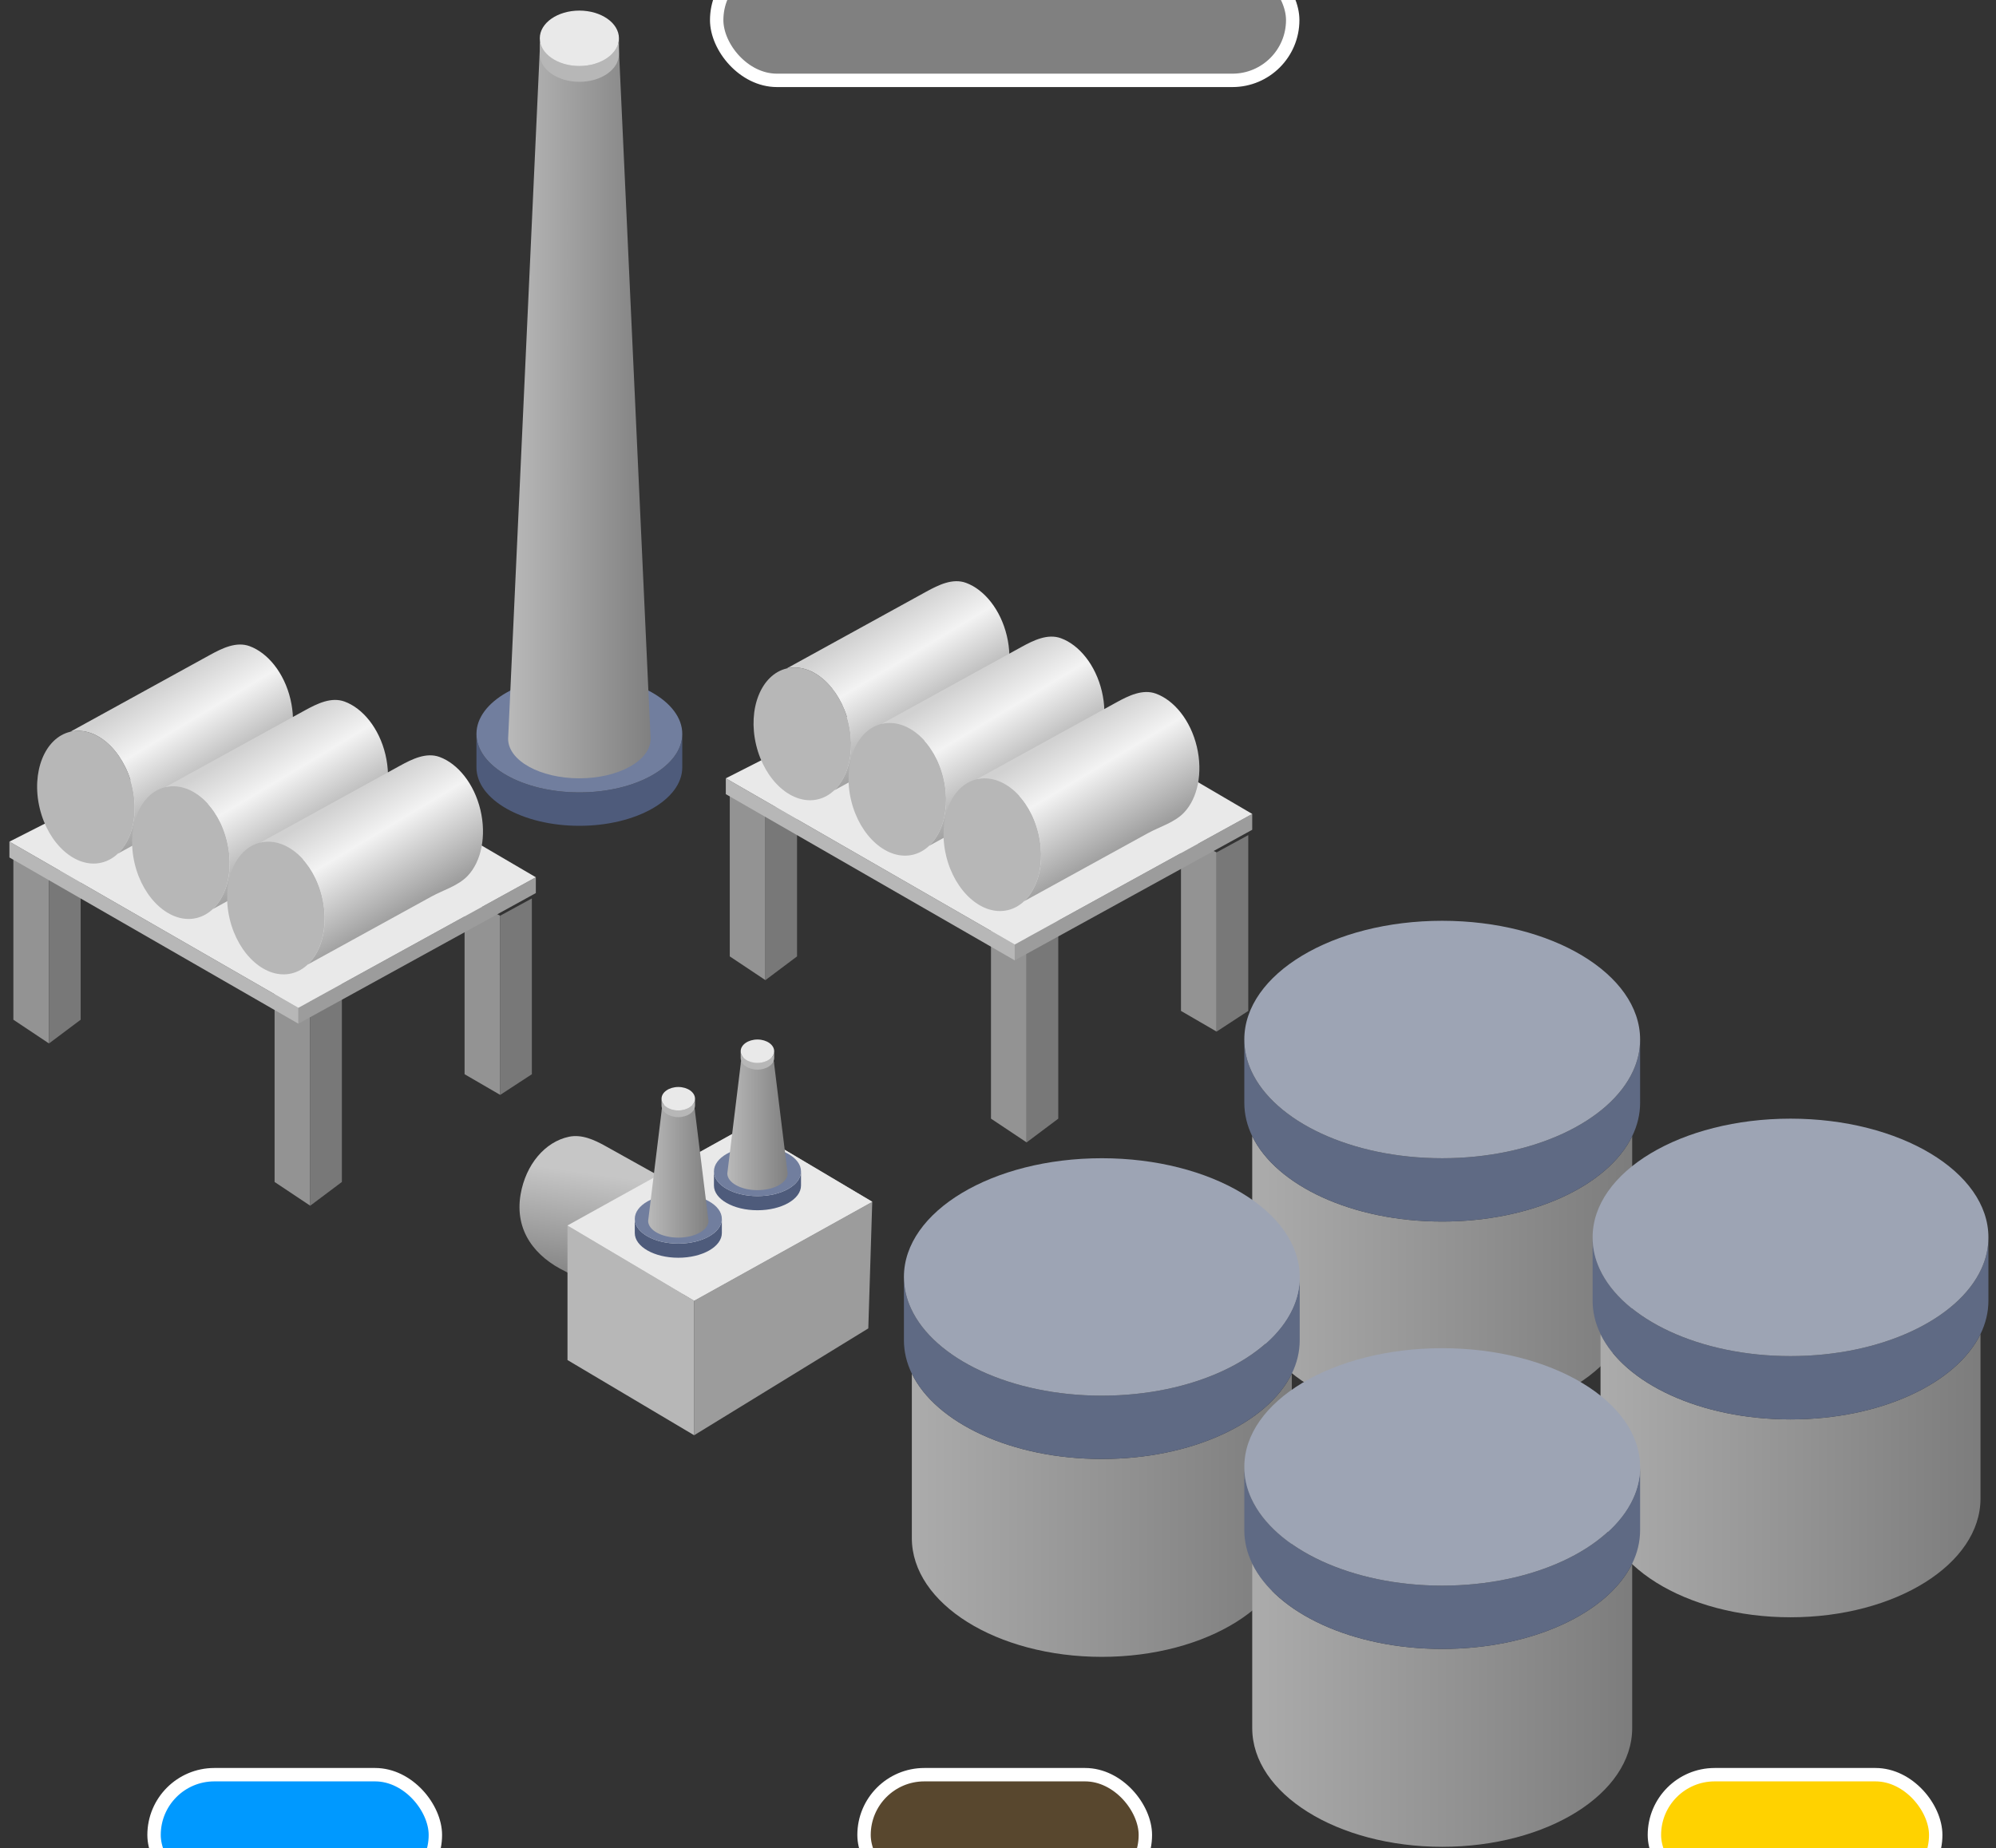 <svg width="149" height="138" viewBox="0 0 149 138" fill="none" xmlns="http://www.w3.org/2000/svg">
<rect x="0" y="0" width="149" height="138" fill="#333333" stroke="none"/>
<g clip-path="url(#clip0_14_73)">
<path d="M107.66 105.975C115.49 105.975 121.842 102.007 121.842 97.111V84.828C120.052 88.512 114.379 91.202 107.66 91.202C100.941 91.202 95.268 88.512 93.478 84.828V97.111C93.478 102.007 99.83 105.975 107.66 105.975Z" fill="url(#paint0_linear_14_73)"/>
<path d="M122.433 82.338V77.611C122.433 78.429 122.25 79.222 121.901 79.975C120.176 83.722 114.456 86.475 107.66 86.475C100.864 86.475 95.144 83.722 93.419 79.975C93.07 79.222 92.887 78.429 92.887 77.611V82.338C92.887 83.203 93.094 84.038 93.478 84.828C95.268 88.512 100.941 91.202 107.66 91.202C114.379 91.202 120.052 88.512 121.842 84.828C122.226 84.038 122.433 83.203 122.433 82.338Z" fill="#5F6A84"/>
<path d="M122.433 77.611C122.433 78.429 122.25 79.222 121.901 79.975C120.176 83.722 114.456 86.475 107.66 86.475C100.864 86.475 95.144 83.722 93.419 79.975C93.07 79.222 92.887 78.429 92.887 77.611C92.887 72.716 99.499 68.747 107.66 68.747C115.821 68.747 122.433 72.716 122.433 77.611Z" fill="#9DA4B4"/>
<path d="M133.661 120.748C141.49 120.748 147.843 116.78 147.843 111.885V99.602C146.052 103.285 140.379 105.975 133.661 105.975C126.942 105.975 121.269 103.285 119.478 99.602V111.885C119.478 116.78 125.831 120.748 133.661 120.748Z" fill="url(#paint1_linear_14_73)"/>
<path d="M148.434 97.111V92.384C148.434 93.203 148.25 93.996 147.902 94.748C146.176 98.495 140.456 101.248 133.661 101.248C126.865 101.248 121.145 98.495 119.419 94.748C119.071 93.996 118.887 93.203 118.887 92.384V97.111C118.887 97.976 119.094 98.811 119.478 99.602C121.269 103.285 126.942 105.975 133.661 105.975C140.379 105.975 146.052 103.285 147.843 99.602C148.227 98.811 148.434 97.976 148.434 97.111Z" fill="#5F6A84"/>
<path d="M148.434 92.384C148.434 93.202 148.25 93.996 147.902 94.748C146.176 98.495 140.456 101.248 133.661 101.248C126.865 101.248 121.145 98.495 119.419 94.748C119.071 93.996 118.887 93.202 118.887 92.384C118.887 87.489 125.5 83.52 133.661 83.52C141.821 83.52 148.434 87.489 148.434 92.384Z" fill="#9DA4B4"/>
<path d="M82.25 123.703C90.08 123.703 96.432 119.734 96.432 114.839V102.556C94.642 106.239 88.969 108.93 82.25 108.93C75.531 108.93 69.858 106.239 68.068 102.556V114.839C68.068 119.734 74.42 123.703 82.25 123.703Z" fill="url(#paint2_linear_14_73)"/>
<path d="M97.023 100.066V95.339C97.023 96.157 96.84 96.95 96.492 97.702C94.766 101.45 89.046 104.202 82.25 104.202C75.455 104.202 69.734 101.45 68.009 97.702C67.66 96.95 67.477 96.157 67.477 95.339V100.066C67.477 100.931 67.684 101.766 68.068 102.556C69.859 106.239 75.531 108.93 82.25 108.93C88.969 108.93 94.642 106.239 96.432 102.556C96.817 101.766 97.023 100.931 97.023 100.066Z" fill="#5F6A84"/>
<path d="M97.023 95.339C97.023 96.157 96.84 96.95 96.492 97.702C94.766 101.45 89.046 104.202 82.25 104.202C75.455 104.202 69.734 101.45 68.009 97.702C67.66 96.95 67.477 96.157 67.477 95.339C67.477 90.443 74.09 86.475 82.25 86.475C90.411 86.475 97.023 90.443 97.023 95.339Z" fill="#9DA4B4"/>
<path d="M107.66 137.885C115.49 137.885 121.842 133.917 121.842 129.021V116.738C120.052 120.422 114.379 123.112 107.66 123.112C100.941 123.112 95.268 120.422 93.478 116.738V129.021C93.478 133.917 99.83 137.885 107.66 137.885Z" fill="url(#paint3_linear_14_73)"/>
<path d="M122.433 114.248V109.521C122.433 110.339 122.25 111.132 121.901 111.885C120.176 115.632 114.456 118.385 107.66 118.385C100.864 118.385 95.144 115.632 93.419 111.885C93.07 111.132 92.887 110.339 92.887 109.521V114.248C92.887 115.113 93.094 115.948 93.478 116.738C95.268 120.422 100.941 123.112 107.66 123.112C114.379 123.112 120.052 120.422 121.842 116.738C122.226 115.948 122.433 115.113 122.433 114.248Z" fill="#5F6A84"/>
<path d="M122.433 109.521C122.433 110.339 122.25 111.132 121.901 111.884C120.176 115.632 114.456 118.385 107.66 118.385C100.864 118.385 95.144 115.632 93.419 111.884C93.07 111.132 92.887 110.339 92.887 109.521C92.887 104.626 99.499 100.657 107.66 100.657C115.821 100.657 122.433 104.626 122.433 109.521Z" fill="#9DA4B4"/>
<path d="M50.931 54.795C50.931 57.206 47.492 59.161 43.249 59.161C39.006 59.161 35.567 57.206 35.567 54.795V57.29C35.567 59.701 39.006 61.656 43.249 61.656C47.492 61.656 50.931 59.701 50.931 57.29V54.795Z" fill="#4E5B7B"/>
<path d="M50.931 54.795C50.931 57.206 47.492 59.161 43.249 59.161C39.006 59.161 35.567 57.206 35.567 54.795C35.567 52.383 39.006 50.428 43.249 50.428C47.492 50.428 50.931 52.383 50.931 54.795Z" fill="#717E9E"/>
<path d="M43.249 58.11C46.186 58.11 48.567 56.787 48.567 55.156L46.204 3.745C46.204 2.44 44.88 1.382 43.249 1.382C41.618 1.382 40.294 2.44 40.294 3.745L37.931 55.156C37.931 56.787 40.312 58.11 43.249 58.11Z" fill="url(#paint4_linear_14_73)"/>
<path d="M46.204 2.859C46.204 4.001 44.88 4.927 43.249 4.927C41.618 4.927 40.295 4.001 40.295 2.859V4.041C40.295 5.183 41.618 6.109 43.249 6.109C44.88 6.109 46.204 5.183 46.204 4.041V2.859Z" fill="#B7B7B7"/>
<path d="M46.204 2.859C46.204 4.001 44.88 4.927 43.249 4.927C41.618 4.927 40.295 4.001 40.295 2.859C40.295 1.717 41.618 0.791 43.249 0.791C44.88 0.791 46.204 1.717 46.204 2.859Z" fill="#E9E9E9"/>
<path d="M38.864 89.163C38.386 91.941 39.999 93.859 42.191 94.918L47.439 97.85C49.755 98.249 52.024 96.321 52.503 93.542C52.982 90.764 51.227 88.836 49.182 87.787L45.205 85.57C44.36 85.097 43.42 84.671 42.469 84.872C40.673 85.252 39.249 86.955 38.864 89.163Z" fill="url(#paint5_linear_14_73)"/>
<path d="M51.818 97.111V107.157L64.818 99.18L65.113 89.725L51.818 97.111Z" fill="#9C9C9C"/>
<path fill-rule="evenodd" clip-rule="evenodd" d="M42.363 91.498L55.658 84.111L65.113 89.725L51.818 97.111L42.363 91.498Z" fill="#B7B7B7"/>
<path d="M42.363 91.498V101.543L51.818 107.157V97.111L42.363 91.498Z" fill="#B7B7B7"/>
<path fill-rule="evenodd" clip-rule="evenodd" d="M42.363 91.498L55.658 84.111L65.113 89.725L51.818 97.111L42.363 91.498Z" fill="#E9E9E9"/>
<path d="M53.886 91.002C53.886 92.022 52.432 92.849 50.636 92.849C48.839 92.849 47.386 92.022 47.386 91.002V92.058C47.386 93.078 48.839 93.905 50.636 93.905C52.432 93.905 53.886 93.078 53.886 92.058V91.002Z" fill="#4E5B7B"/>
<path d="M53.886 91.002C53.886 92.022 52.432 92.849 50.636 92.849C48.839 92.849 47.386 92.022 47.386 91.002C47.386 89.982 48.839 89.155 50.636 89.155C52.432 89.155 53.886 89.982 53.886 91.002Z" fill="#717E9E"/>
<path d="M50.636 92.403C51.877 92.403 52.887 91.844 52.887 91.154L51.883 82.994C51.883 82.442 51.327 81.994 50.636 81.994C49.944 81.994 49.383 82.442 49.383 82.994L48.384 91.154C48.384 91.844 49.395 92.403 50.636 92.403Z" fill="url(#paint6_linear_14_73)"/>
<path d="M51.883 82.032C51.883 82.515 51.321 82.907 50.636 82.907C49.944 82.907 49.383 82.515 49.383 82.032V82.531C49.383 83.015 49.944 83.407 50.636 83.407C51.321 83.407 51.883 83.015 51.883 82.531V82.032Z" fill="#B7B7B7"/>
<path d="M51.883 82.032C51.883 82.515 51.321 82.907 50.636 82.907C49.944 82.907 49.383 82.515 49.383 82.032C49.383 81.548 49.944 81.156 50.636 81.156C51.321 81.156 51.883 81.548 51.883 82.032Z" fill="#E9E9E9"/>
<path d="M59.795 87.456C59.795 88.477 58.341 89.303 56.545 89.303C54.748 89.303 53.295 88.477 53.295 87.456V88.512C53.295 89.532 54.748 90.359 56.545 90.359C58.341 90.359 59.795 89.532 59.795 88.512V87.456Z" fill="#4E5B7B"/>
<path d="M59.795 87.456C59.795 88.477 58.341 89.303 56.545 89.303C54.748 89.303 53.295 88.477 53.295 87.456C53.295 86.436 54.748 85.609 56.545 85.609C58.341 85.609 59.795 86.436 59.795 87.456Z" fill="#717E9E"/>
<path d="M56.545 88.858C57.786 88.858 58.796 88.298 58.796 87.608L57.792 79.449C57.792 78.897 57.236 78.449 56.545 78.449C55.853 78.449 55.292 78.897 55.292 79.449L54.294 87.608C54.294 88.298 55.304 88.858 56.545 88.858Z" fill="url(#paint7_linear_14_73)"/>
<path d="M57.792 78.486C57.792 78.969 57.23 79.361 56.545 79.361C55.853 79.361 55.292 78.969 55.292 78.486V78.986C55.292 79.469 55.853 79.861 56.545 79.861C57.23 79.861 57.792 79.469 57.792 78.986V78.486Z" fill="#B7B7B7"/>
<path d="M57.792 78.486C57.792 78.969 57.23 79.361 56.545 79.361C55.853 79.361 55.292 78.969 55.292 78.486C55.292 78.003 55.853 77.611 56.545 77.611C57.23 77.611 57.792 78.003 57.792 78.486Z" fill="#E9E9E9"/>
<path fill-rule="evenodd" clip-rule="evenodd" d="M54.477 71.406V59.292L57.136 60.77V73.179L54.477 71.406Z" fill="#939393"/>
<path d="M57.136 73.179L59.499 71.406V59.292L57.136 60.77V73.179Z" fill="#787878"/>
<path fill-rule="evenodd" clip-rule="evenodd" d="M73.977 83.52V68.451L76.636 69.929V85.293L73.977 83.52Z" fill="#939393"/>
<path d="M76.636 85.293L79 83.52V68.451L76.636 69.929V85.293Z" fill="#787878"/>
<path fill-rule="evenodd" clip-rule="evenodd" d="M88.159 75.476V62.351L90.819 63.639V77.02L88.159 75.476Z" fill="#939393"/>
<path d="M90.819 77.02L93.182 75.476V62.351L90.819 63.639V77.02Z" fill="#787878"/>
<path d="M93.478 60.77L75.75 70.52V71.702L93.478 61.951V60.77Z" fill="#9C9C9C"/>
<path d="M75.75 70.52L54.181 58.11V59.292L75.75 71.702V70.52Z" fill="#B7B7B7"/>
<path d="M75.75 70.52L54.181 58.11L72.795 48.656L93.478 60.77L75.75 70.52Z" fill="#E9E9E9"/>
<path d="M63.341 53.968C63.985 56.666 62.962 59.222 61.06 59.678C59.157 60.133 57.089 58.315 56.445 55.617C55.8 52.919 56.817 50.363 58.725 49.907C60.628 49.452 62.697 51.27 63.341 53.968Z" fill="#B7B7B7"/>
<path d="M63.34 53.968C63.831 56.018 63.358 57.986 62.271 59.013L71.483 53.946C72.405 53.436 73.504 53.145 74.225 52.372C75.218 51.312 75.626 49.427 75.159 47.468C74.692 45.508 73.469 44.013 72.11 43.516C71.117 43.152 70.071 43.666 69.143 44.175L58.725 49.907C60.628 49.452 62.696 51.27 63.34 53.968Z" fill="url(#paint8_linear_14_73)"/>
<path d="M70.432 58.104C71.076 60.803 70.053 63.359 68.151 63.814C66.248 64.27 64.18 62.451 63.535 59.753C62.891 57.056 63.908 54.499 65.816 54.044C67.719 53.589 69.787 55.406 70.432 58.104Z" fill="#B7B7B7"/>
<path d="M70.432 58.105C70.922 60.154 70.449 62.122 69.362 63.149L78.575 58.083C79.496 57.573 80.596 57.281 81.317 56.508C82.309 55.449 82.717 53.564 82.25 51.604C81.783 49.645 80.56 48.149 79.201 47.652C78.208 47.289 77.162 47.802 76.234 48.312L65.817 54.044C67.719 53.589 69.787 55.406 70.432 58.105Z" fill="url(#paint9_linear_14_73)"/>
<path d="M77.523 62.241C78.167 64.939 77.145 67.495 75.242 67.95C73.339 68.406 71.271 66.588 70.627 63.89C69.983 61.192 70.999 58.636 72.908 58.18C74.81 57.725 76.879 59.543 77.523 62.241Z" fill="#B7B7B7"/>
<path d="M77.523 62.241C78.013 64.291 77.54 66.259 76.453 67.286L85.666 62.219C86.588 61.709 87.687 61.418 88.408 60.645C89.4 59.585 89.808 57.7 89.341 55.741C88.874 53.781 87.651 52.286 86.292 51.789C85.299 51.425 84.253 51.939 83.326 52.448L72.908 58.18C74.81 57.725 76.879 59.543 77.523 62.241Z" fill="url(#paint10_linear_14_73)"/>
<path fill-rule="evenodd" clip-rule="evenodd" d="M0.998 76.134V64.02L3.657 65.497V77.906L0.998 76.134Z" fill="#939393"/>
<path d="M3.657 77.906L6.021 76.134V64.02L3.657 65.497V77.906Z" fill="#787878"/>
<path fill-rule="evenodd" clip-rule="evenodd" d="M20.498 88.248V73.179L23.158 74.656V90.02L20.498 88.248Z" fill="#939393"/>
<path d="M23.158 90.02L25.521 88.248V73.179L23.158 74.656V90.02Z" fill="#787878"/>
<path fill-rule="evenodd" clip-rule="evenodd" d="M34.681 80.203V67.079L37.34 68.366V81.747L34.681 80.203Z" fill="#939393"/>
<path d="M37.34 81.747L39.703 80.203V67.079L37.34 68.366V81.747Z" fill="#787878"/>
<path d="M39.999 65.497L22.271 75.247V76.429L39.999 66.679V65.497Z" fill="#9C9C9C"/>
<path d="M22.271 75.247L0.703 62.838V64.02L22.271 76.429V75.247Z" fill="#B7B7B7"/>
<path d="M22.271 75.247L0.703 62.838L19.317 53.383L39.999 65.497L22.271 75.247Z" fill="#E9E9E9"/>
<path d="M9.861 58.695C10.506 61.394 9.485 63.95 7.58 64.405C5.676 64.861 3.609 63.042 2.964 60.344C2.319 57.647 3.34 55.09 5.244 54.635C7.149 54.179 9.216 55.997 9.861 58.695Z" fill="#B7B7B7"/>
<path d="M9.861 58.695C10.351 60.745 9.88 62.713 8.789 63.74L18.005 58.674C18.927 58.164 20.026 57.872 20.747 57.099C21.739 56.04 22.147 54.155 21.68 52.195C21.214 50.236 19.99 48.74 18.631 48.243C17.639 47.88 16.593 48.393 15.665 48.903L5.244 54.635C7.149 54.18 9.216 55.997 9.861 58.695Z" fill="url(#paint11_linear_14_73)"/>
<path d="M16.953 62.832C17.597 65.53 16.575 68.086 14.671 68.541C12.767 68.997 10.7 67.179 10.055 64.481C9.41 61.783 10.432 59.227 12.336 58.771C14.24 58.316 16.309 60.134 16.953 62.832Z" fill="#B7B7B7"/>
<path d="M16.953 62.832C17.443 64.882 16.971 66.85 15.883 67.877L25.096 62.81C26.018 62.3 27.117 62.009 27.838 61.236C28.831 60.176 29.238 58.291 28.771 56.332C28.305 54.372 27.081 52.877 25.722 52.38C24.73 52.016 23.683 52.53 22.756 53.039L12.335 58.771C14.24 58.316 16.309 60.134 16.953 62.832Z" fill="url(#paint12_linear_14_73)"/>
<path d="M24.044 66.968C24.688 69.666 23.666 72.223 21.763 72.678C19.86 73.133 17.792 71.315 17.148 68.617C16.504 65.919 17.52 63.363 19.429 62.907C21.332 62.453 23.4 64.27 24.044 66.968Z" fill="#B7B7B7"/>
<path d="M24.044 66.968C24.535 69.018 24.062 70.986 22.974 72.013L32.187 66.947C33.109 66.436 34.208 66.145 34.929 65.372C35.922 64.313 36.329 62.428 35.863 60.468C35.396 58.509 34.172 57.013 32.813 56.516C31.821 56.153 30.775 56.666 29.847 57.176L19.429 62.907C21.332 62.453 23.4 64.27 24.044 66.968Z" fill="url(#paint13_linear_14_73)"/>
<rect x="11.5" y="132.5" width="21" height="9" rx="4.5" fill="#0099FF" stroke="white"/>
<rect x="53.5" y="-3" width="43" height="9" rx="4.5" fill="#808080" stroke="white"/>
<rect x="64.5" y="132.5" width="21" height="9" rx="4.5" fill="#58472E" stroke="white"/>
<rect x="123.5" y="132.5" width="21" height="9" rx="4.5" fill="#FFD200" stroke="white"/>
</g>
<defs>
<linearGradient id="paint0_linear_14_73" x1="93.773" y1="93.566" x2="121.547" y2="93.566" gradientUnits="userSpaceOnUse">
<stop stop-color="#ABABAB"/>
<stop offset="1" stop-color="#7D7D7D"/>
</linearGradient>
<linearGradient id="paint1_linear_14_73" x1="119.774" y1="108.339" x2="147.547" y2="108.339" gradientUnits="userSpaceOnUse">
<stop stop-color="#ABABAB"/>
<stop offset="1" stop-color="#7D7D7D"/>
</linearGradient>
<linearGradient id="paint2_linear_14_73" x1="68.363" y1="111.294" x2="96.137" y2="111.294" gradientUnits="userSpaceOnUse">
<stop stop-color="#ABABAB"/>
<stop offset="1" stop-color="#7D7D7D"/>
</linearGradient>
<linearGradient id="paint3_linear_14_73" x1="93.773" y1="125.476" x2="121.547" y2="125.476" gradientUnits="userSpaceOnUse">
<stop stop-color="#ABABAB"/>
<stop offset="1" stop-color="#7D7D7D"/>
</linearGradient>
<linearGradient id="paint4_linear_14_73" x1="35.567" y1="24.723" x2="48.567" y2="24.723" gradientUnits="userSpaceOnUse">
<stop stop-color="#C6C6C6"/>
<stop offset="1" stop-color="#808080"/>
</linearGradient>
<linearGradient id="paint5_linear_14_73" x1="44.431" y1="87.657" x2="43.249" y2="95.93" gradientUnits="userSpaceOnUse">
<stop stop-color="#C6C6C6"/>
<stop offset="1" stop-color="#808080"/>
</linearGradient>
<linearGradient id="paint6_linear_14_73" x1="47.386" y1="78.279" x2="52.887" y2="78.279" gradientUnits="userSpaceOnUse">
<stop stop-color="#C6C6C6"/>
<stop offset="1" stop-color="#808080"/>
</linearGradient>
<linearGradient id="paint7_linear_14_73" x1="53.295" y1="74.733" x2="58.796" y2="74.733" gradientUnits="userSpaceOnUse">
<stop stop-color="#C6C6C6"/>
<stop offset="1" stop-color="#808080"/>
</linearGradient>
<linearGradient id="paint8_linear_14_73" x1="64.434" y1="47.015" x2="70.638" y2="57.356" gradientUnits="userSpaceOnUse">
<stop stop-color="#D1D1D1"/>
<stop offset="0.286" stop-color="#F3F3F3"/>
<stop offset="1" stop-color="#7B7B7B"/>
</linearGradient>
<linearGradient id="paint9_linear_14_73" x1="71.525" y1="51.151" x2="77.73" y2="61.492" gradientUnits="userSpaceOnUse">
<stop stop-color="#D1D1D1"/>
<stop offset="0.286" stop-color="#F3F3F3"/>
<stop offset="1" stop-color="#7B7B7B"/>
</linearGradient>
<linearGradient id="paint10_linear_14_73" x1="78.616" y1="55.288" x2="84.821" y2="65.629" gradientUnits="userSpaceOnUse">
<stop stop-color="#D1D1D1"/>
<stop offset="0.286" stop-color="#F3F3F3"/>
<stop offset="1" stop-color="#7B7B7B"/>
</linearGradient>
<linearGradient id="paint11_linear_14_73" x1="10.956" y1="51.742" x2="17.16" y2="62.083" gradientUnits="userSpaceOnUse">
<stop stop-color="#D1D1D1"/>
<stop offset="0.286" stop-color="#F3F3F3"/>
<stop offset="1" stop-color="#7B7B7B"/>
</linearGradient>
<linearGradient id="paint12_linear_14_73" x1="18.046" y1="55.879" x2="24.251" y2="66.22" gradientUnits="userSpaceOnUse">
<stop stop-color="#D1D1D1"/>
<stop offset="0.286" stop-color="#F3F3F3"/>
<stop offset="1" stop-color="#7B7B7B"/>
</linearGradient>
<linearGradient id="paint13_linear_14_73" x1="25.137" y1="60.015" x2="31.342" y2="70.356" gradientUnits="userSpaceOnUse">
<stop stop-color="#D1D1D1"/>
<stop offset="0.286" stop-color="#F3F3F3"/>
<stop offset="1" stop-color="#7B7B7B"/>
</linearGradient>
<clipPath id="clip0_14_73">
<rect width="149" height="138" fill="white"/>
</clipPath>
</defs>
</svg>
